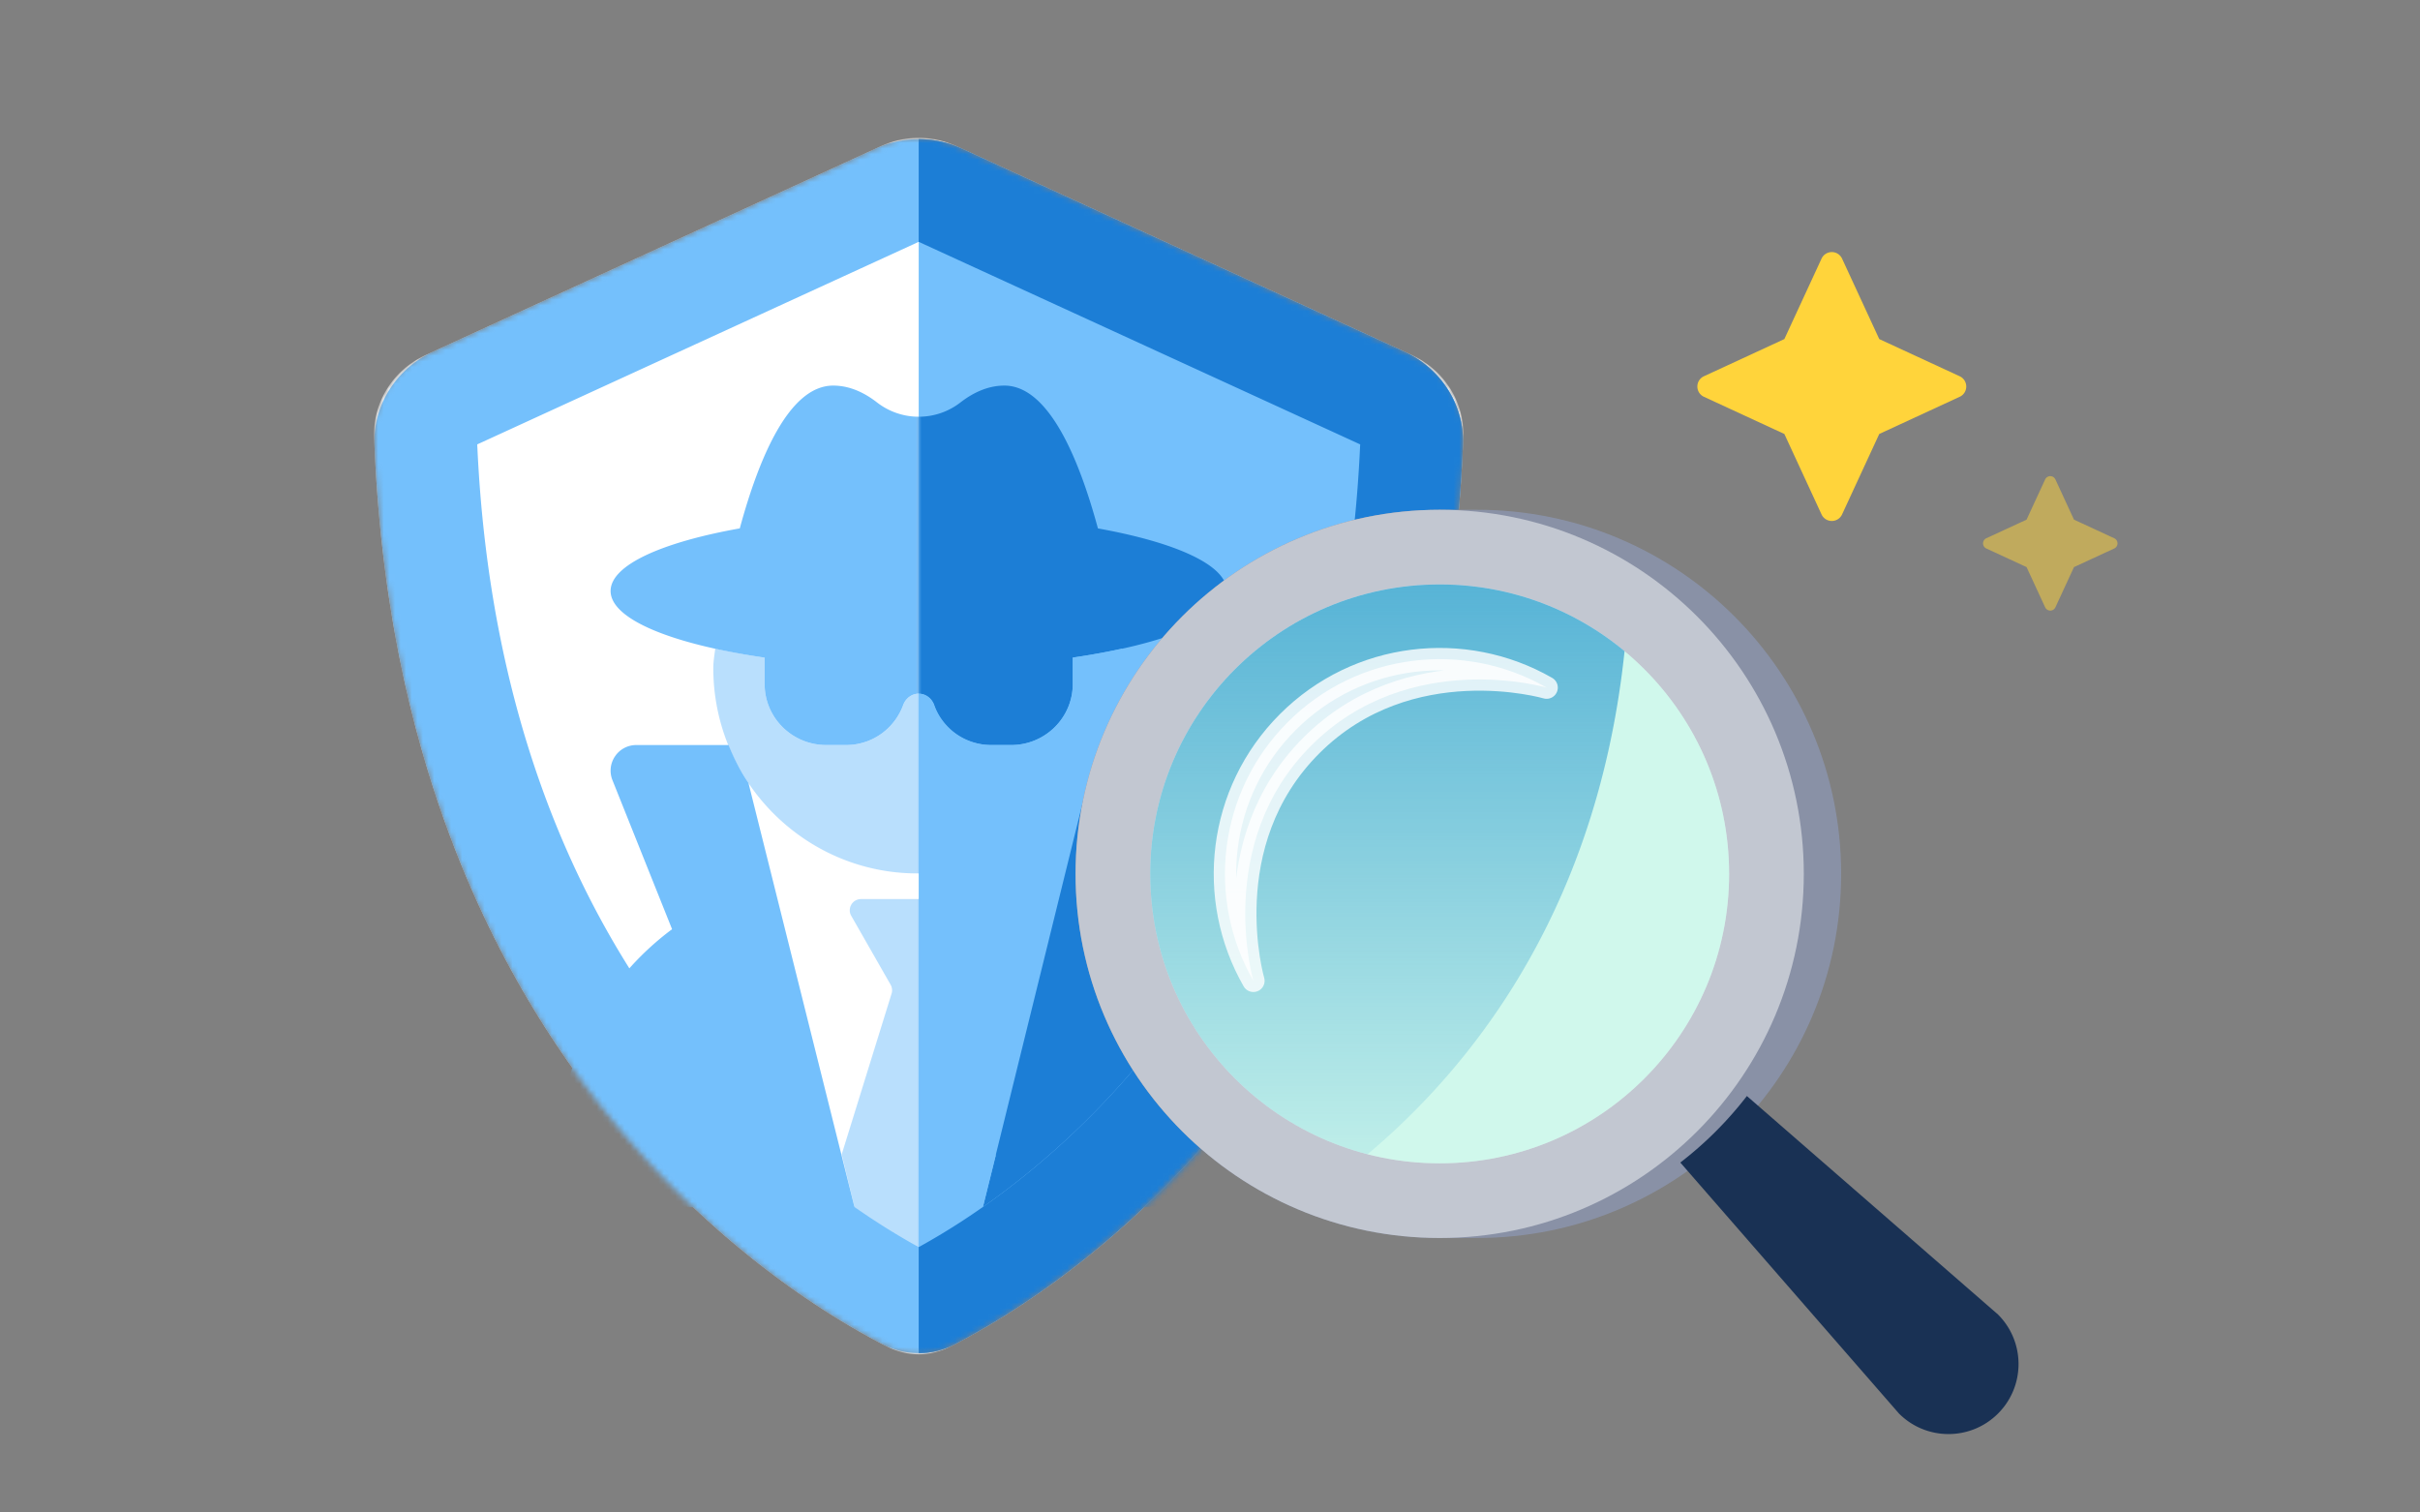 <svg width="432" height="270" fill="none" xmlns="http://www.w3.org/2000/svg"><rect width="100%" height="100%" fill="#808080" stroke="none"/><mask id="a" style="mask-type:alpha" maskUnits="userSpaceOnUse" x="66" y="24" width="196" height="218"><path d="M75.932 63.408l81.395-37.347a16.001 16.001 0 0 1 13.345 0l81.396 37.347c5.684 2.608 9.37 8.334 9.142 14.583-4.005 109.827-71.552 152.212-91.627 162.418-3.562 1.811-7.604 1.811-11.166 0-20.076-10.206-87.622-52.591-91.627-162.418-.228-6.25 3.458-11.975 9.142-14.583z" fill="#fff"/></mask><g mask="url(#a)"><path d="M75.932 63.408l81.395-37.347a16.001 16.001 0 0 1 13.345 0l81.396 37.347c5.684 2.608 9.37 8.334 9.142 14.583-4.005 109.827-71.552 152.212-91.627 162.418-3.562 1.811-7.604 1.811-11.166 0-20.076-10.206-87.622-52.591-91.627-162.418-.228-6.25 3.458-11.975 9.142-14.583z" fill="#fff"/><path d="M250.708 62.784l-79.062-36.276a18.332 18.332 0 0 0-7.646-1.67v216.717c2.201 0 4.403-.528 6.434-1.583 20.967-10.892 86.23-53.27 90.718-160.51.3-7.16-3.931-13.69-10.444-16.678z" fill="#74C0FC"/><mask id="b" style="mask-type:alpha" maskUnits="userSpaceOnUse" x="54" y="25" width="110" height="218"><path fill="#C4C4C4" d="M54 25.291h110v217.708H54z"/></mask><g mask="url(#b)" fill="#74C0FC"><path d="M130.055 133h-16.466c-3.242 0-5.46 3.265-4.257 6.273l10.642 26.603c-12.157 9.061-20.14 23.384-20.14 39.684 0 5.5 4.445 9.94 9.928 9.94h42.78l-18.935-75.74c-1.432-2.091-2.578-4.383-3.552-6.76zm77.974 32.885l10.642-26.603c1.189-3.017-1.017-6.282-4.512-6.282h-16.466c-.966 2.384-2.133 4.663-3.555 6.766l-18.68 75.734h42.769c5.5 0 9.94-4.44 9.94-9.94 0-16.3-7.992-30.623-20.138-39.675zM180.5 133c6.073 0 11-4.87 11-10.886v-4.726c16.414-2.378 27.5-6.789 27.5-11.888 0-4.607-9.095-8.674-23.005-11.17-3.406-12.563-8.82-25.497-16.698-25.497-2.973 0-5.62 1.29-7.843 3.008a12.143 12.143 0 0 1-14.896 0c-2.211-1.719-4.847-3.008-7.826-3.008-7.878 0-13.263 12.936-16.672 25.49C118.118 96.813 109 100.887 109 105.5c0 5.087 11.078 9.516 27.5 11.896v4.733c0 6.001 4.927 10.871 11 10.871h3.532c4.715 0 8.677-2.977 10.207-7.159.441-1.177 1.501-2.008 2.761-2.008 1.261 0 2.322.827 2.754 2.008 1.285 4.18 5.496 7.159 10.223 7.159h3.523z"/><path opacity=".5" d="M153.697 160.5c-1.536 0-2.499 1.659-1.737 2.992l7.026 12.295c.275.481.338 1.055.173 1.585l-8.906 28.703 2.289 9.425L164 225.239l11.458-9.739 2.289-9.181-8.909-28.949a2.005 2.005 0 0 1 .175-1.581l7.027-12.297c.762-1.333-.201-2.992-1.736-2.992h-20.607zm46.626-44.716a123.09 123.09 0 0 1-8.823 1.604v4.732c0 6.01-4.927 10.88-11 10.88h-3.532c-4.715 0-8.677-2.976-10.206-7.159-.442-1.177-1.501-2.008-2.762-2.008-1.26 0-2.32.831-2.75 2.005-1.547 4.183-5.5 7.162-10.198 7.162h-3.532c-6.093 0-11.02-4.87-11.02-10.886v-4.726a122.295 122.295 0 0 1-8.817-1.604c-.112.916-.35 2.263-.35 3.466 0 20.25 16.417 36.667 36.409 36.667 19.992 0 36.925-16.415 36.925-36.667 0-1.203-.229-2.55-.344-3.466z"/></g><mask id="c" style="mask-type:alpha" maskUnits="userSpaceOnUse" x="164" y="25" width="110" height="218"><path fill="#C4C4C4" d="M164 25.291h110v217.708H164z"/></mask><g mask="url(#c)"><path d="M130.055 133h-16.466c-3.242 0-5.46 3.265-4.257 6.273l10.642 26.603c-12.157 9.061-20.14 23.384-20.14 39.684 0 5.5 4.445 9.94 9.928 9.94h42.78l-18.935-75.74c-1.432-2.091-2.578-4.383-3.552-6.76zm77.974 32.885l10.642-26.603c1.189-3.017-1.017-6.282-4.512-6.282h-16.466c-.966 2.384-2.133 4.663-3.555 6.766l-18.68 75.734h42.769c5.5 0 9.94-4.44 9.94-9.94 0-16.3-7.992-30.623-20.138-39.675zM180.5 133c6.073 0 11-4.87 11-10.886v-4.726c16.414-2.378 27.5-6.789 27.5-11.888 0-4.607-9.095-8.674-23.005-11.17-3.406-12.563-8.82-25.497-16.698-25.497-2.973 0-5.62 1.29-7.843 3.008a12.143 12.143 0 0 1-14.896 0c-2.211-1.719-4.847-3.008-7.826-3.008-7.878 0-13.263 12.936-16.672 25.49C118.118 96.813 109 100.887 109 105.5c0 5.087 11.078 9.516 27.5 11.896v4.733c0 6.001 4.927 10.871 11 10.871h3.532c4.715 0 8.677-2.977 10.207-7.159.441-1.177 1.501-2.008 2.761-2.008 1.261 0 2.322.827 2.754 2.008 1.285 4.18 5.496 7.159 10.223 7.159h3.523z" fill="#1C7ED6"/><path d="M150.25 160.5l9.167 16.042-9.164 29.533 2.289 9.425L164 225.239l11.458-9.739 2.289-9.181-9.164-29.777 9.167-16.042h-27.5zm50.073-44.716a123.09 123.09 0 0 1-8.823 1.604v4.732c0 6.01-4.927 10.88-11 10.88h-3.532c-4.715 0-8.677-2.976-10.206-7.159-.442-1.177-1.501-2.008-2.762-2.008-1.26 0-2.32.831-2.75 2.005-1.547 4.183-5.5 7.162-10.198 7.162h-3.532c-6.093 0-11.02-4.87-11.02-10.886v-4.726a122.295 122.295 0 0 1-8.817-1.604c-.112.916-.35 2.263-.35 3.466 0 20.25 16.417 36.667 36.409 36.667 19.992 0 36.925-16.415 36.925-36.667 0-1.203-.229-2.55-.344-3.466z" fill="#74C0FC"/></g><path fill-rule="evenodd" clip-rule="evenodd" d="M85.193 79.33c4.19 94.418 59.21 132.552 78.807 143.296 19.598-10.744 74.618-48.878 78.808-143.296L164 43.171 85.193 79.33zm71.162-52.822L77.292 62.784c-6.513 2.988-10.744 9.519-10.444 16.678 4.488 107.24 69.752 149.618 90.718 160.51a13.865 13.865 0 0 0 12.868 0c20.967-10.892 86.23-53.27 90.719-160.51.299-7.16-3.932-13.69-10.445-16.678l-79.062-36.276a18.334 18.334 0 0 0-15.291 0z" fill="#74C0FC"/><path d="M164 222.626c19.597-10.744 74.617-48.878 78.808-143.296L164 43.171V24.838c2.609 0 5.219.557 7.645 1.67l79.063 36.276c6.513 2.988 10.744 9.519 10.444 16.678-4.488 107.24-69.751 149.618-90.718 160.51a13.939 13.939 0 0 1-6.434 1.583v-18.929z" fill="#1C7ED6"/></g><path d="M263.667 221c35.898 0 65-29.101 65-65s-29.102-65-65-65H257c-35.899 0-65 29.101-65 65s29.101 65 65 65h6.667z" fill="#8991A6"/><path fill-rule="evenodd" clip-rule="evenodd" d="M299.958 207.53a65.381 65.381 0 0 0 11.884-11.878l44.831 39.009c4.881 4.882 4.881 12.796 0 17.678-4.882 4.881-12.797 4.881-17.678 0l-39.037-44.809z" fill="#193154"/><circle cx="257" cy="156" r="57" stroke="#C2C7D1" stroke-width="16"/><g clip-path="url(#clip0_2012_3501)"><circle cx="257" cy="156" r="51.667" fill="#fff"/><path d="M144.15 93.946l64.166-26.909a13.334 13.334 0 0 1 10.313 0l64.167 26.909c4.953 2.077 8.223 6.934 7.969 12.3-3.756 79.066-57.257 109.53-72.978 116.804-2.778 1.286-5.851 1.286-8.628 0-15.722-7.274-69.223-37.738-72.978-116.804-.255-5.366 3.015-10.223 7.969-12.3z" fill="url(#paint0_linear_2012_3501)"/><circle opacity=".3" cx="257" cy="156" r="51.667" fill="#63E6BE"/><path opacity=".8" d="M229.895 128.895c-12.52 12.519-14.569 31.544-6.149 46.193 0 0-7.162-24.505 10.338-42.004 17.499-17.5 42.004-10.338 42.004-10.338-14.65-8.42-33.674-6.371-46.193 6.149z" fill="#fff" stroke="#fff" stroke-width="4" stroke-linecap="round" stroke-linejoin="round"/></g><path d="M335.47 60.53l14.359 6.637a2.011 2.011 0 0 1 1.171 1.84c0 .78-.453 1.498-1.171 1.826L335.47 77.47l-6.637 14.359A2.009 2.009 0 0 1 327.006 93a2.013 2.013 0 0 1-1.839-1.171L318.53 77.47l-14.36-6.637a2.019 2.019 0 0 1 0-3.665l14.36-6.638 6.637-14.36a2.02 2.02 0 0 1 3.666 0l6.637 14.36z" fill="#FFD43B"/><path opacity=".5" d="M370.235 92.765l7.179 3.319c.359.163.586.522.586.92 0 .39-.227.749-.586.912l-7.179 3.319-3.319 7.179a1.002 1.002 0 0 1-.913.586c-.397 0-.756-.227-.919-.586l-3.319-7.179-7.18-3.319a1.009 1.009 0 0 1 0-1.833l7.18-3.318 3.319-7.18a1.008 1.008 0 0 1 1.832 0l3.319 7.18z" fill="#FFD43B"/><defs><linearGradient id="paint0_linear_2012_3501" x1="213.473" y1="66" x2="213.473" y2="224.014" gradientUnits="userSpaceOnUse"><stop stop-color="#1C7ED6"/><stop offset="1" stop-color="#1C7ED6" stop-opacity="0"/></linearGradient><clipPath id="clip0_2012_3501"><path d="M205.333 156c0-28.535 23.132-51.667 51.667-51.667s51.667 23.132 51.667 51.667-23.132 51.667-51.667 51.667-51.667-23.132-51.667-51.667z" fill="#fff"/></clipPath></defs></svg>